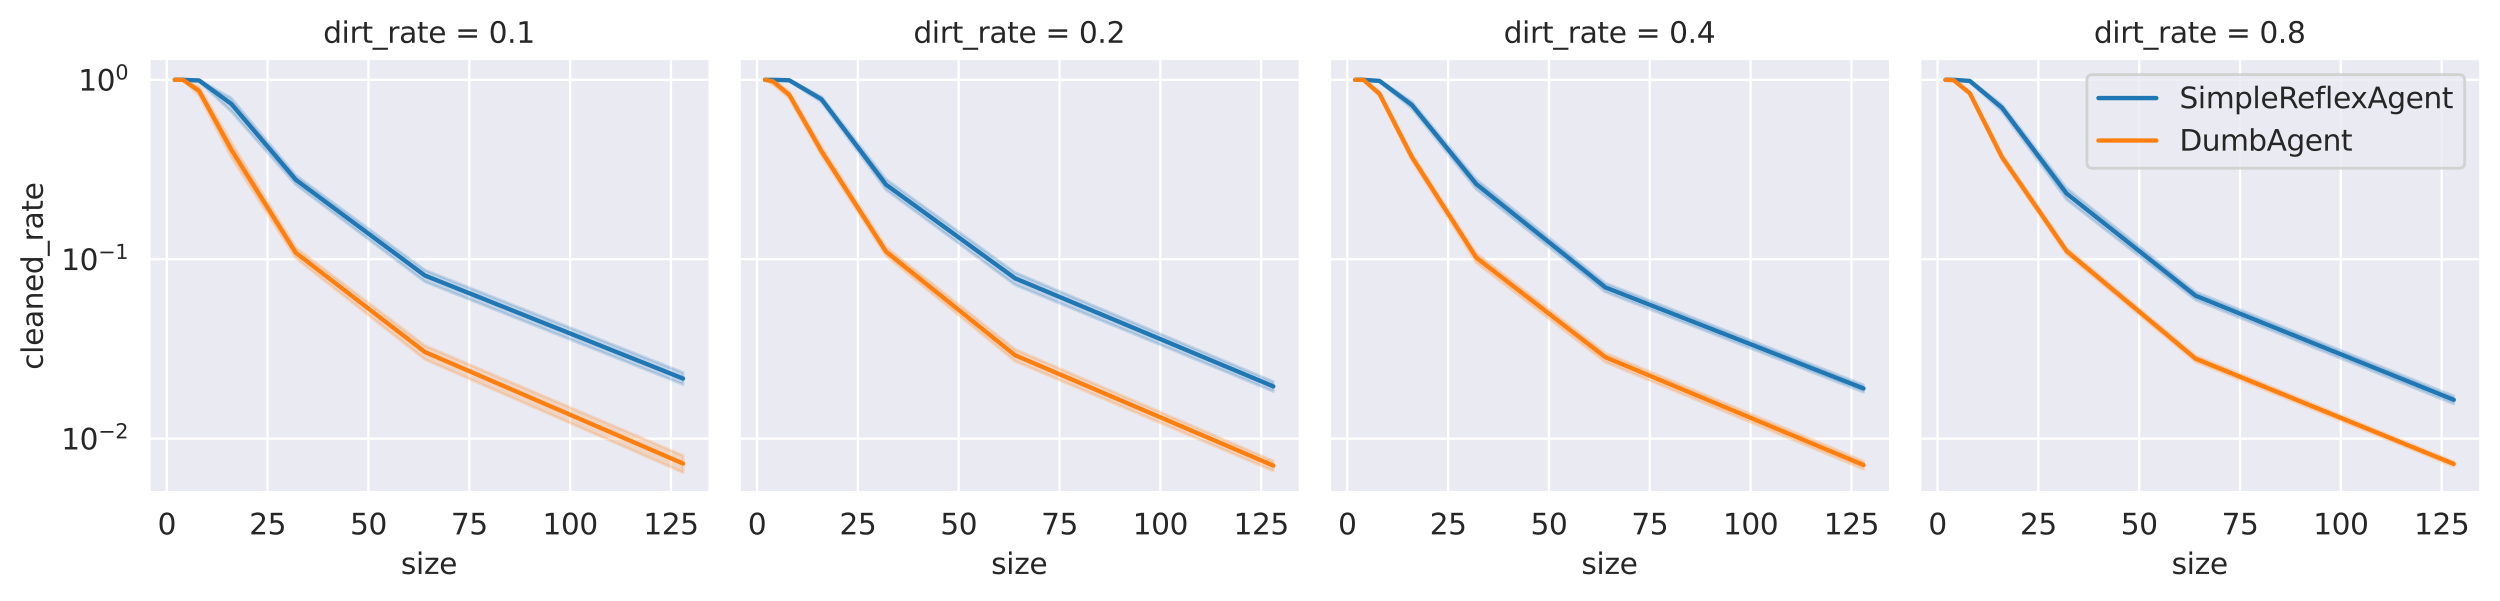 <?xml version="1.0" encoding="utf-8" standalone="no"?>
<!DOCTYPE svg PUBLIC "-//W3C//DTD SVG 1.1//EN"
  "http://www.w3.org/Graphics/SVG/1.1/DTD/svg11.dtd">
<svg xmlns:xlink="http://www.w3.org/1999/xlink" width="864.145pt" height="207.675pt" viewBox="0 0 864.145 207.675" xmlns="http://www.w3.org/2000/svg" version="1.1">
 <defs>
  <style type="text/css">*{stroke-linejoin: round; stroke-linecap: butt}</style>
 </defs>
 <g id="figure_1">
  <g id="patch_1">
   <path d="M 0 207.675 
L 864.145 207.675 
L 864.145 0 
L 0 0 
z
" style="fill: #ffffff"/>
  </g>
  <g id="axes_1">
   <g id="patch_2">
    <path d="M 51.656 170.118 
L 244.878 170.118 
L 244.878 20.798 
L 51.656 20.798 
z
" style="fill: #eaeaf2"/>
   </g>
   <g id="matplotlib.axis_1">
    <g id="xtick_1">
     <g id="line2d_1">
      <path d="M 57.651 170.118 
L 57.651 20.798 
" clip-path="url(#pa97e037a62)" style="fill: none; stroke: #ffffff; stroke-width: 0.8; stroke-linecap: round"/>
     </g>
     <g id="text_1">
      <!-- 0 -->
      <g style="fill: #262626" transform="translate(54.47 184.717)scale(0.1 -0.1)">
       <defs>
        <path id="DejaVuSans-30" d="M 2034 4250 
Q 1547 4250 1301 3770 
Q 1056 3291 1056 2328 
Q 1056 1369 1301 889 
Q 1547 409 2034 409 
Q 2525 409 2770 889 
Q 3016 1369 3016 2328 
Q 3016 3291 2770 3770 
Q 2525 4250 2034 4250 
z
M 2034 4750 
Q 2819 4750 3233 4129 
Q 3647 3509 3647 2328 
Q 3647 1150 3233 529 
Q 2819 -91 2034 -91 
Q 1250 -91 836 529 
Q 422 1150 422 2328 
Q 422 3509 836 4129 
Q 1250 4750 2034 4750 
z
" transform="scale(0.016)"/>
       </defs>
       <use xlink:href="#DejaVuSans-30"/>
      </g>
     </g>
    </g>
    <g id="xtick_2">
     <g id="line2d_2">
      <path d="M 92.503 170.118 
L 92.503 20.798 
" clip-path="url(#pa97e037a62)" style="fill: none; stroke: #ffffff; stroke-width: 0.8; stroke-linecap: round"/>
     </g>
     <g id="text_2">
      <!-- 25 -->
      <g style="fill: #262626" transform="translate(86.141 184.717)scale(0.1 -0.1)">
       <defs>
        <path id="DejaVuSans-32" d="M 1228 531 
L 3431 531 
L 3431 0 
L 469 0 
L 469 531 
Q 828 903 1448 1529 
Q 2069 2156 2228 2338 
Q 2531 2678 2651 2914 
Q 2772 3150 2772 3378 
Q 2772 3750 2511 3984 
Q 2250 4219 1831 4219 
Q 1534 4219 1204 4116 
Q 875 4013 500 3803 
L 500 4441 
Q 881 4594 1212 4672 
Q 1544 4750 1819 4750 
Q 2544 4750 2975 4387 
Q 3406 4025 3406 3419 
Q 3406 3131 3298 2873 
Q 3191 2616 2906 2266 
Q 2828 2175 2409 1742 
Q 1991 1309 1228 531 
z
" transform="scale(0.016)"/>
        <path id="DejaVuSans-35" d="M 691 4666 
L 3169 4666 
L 3169 4134 
L 1269 4134 
L 1269 2991 
Q 1406 3038 1543 3061 
Q 1681 3084 1819 3084 
Q 2600 3084 3056 2656 
Q 3513 2228 3513 1497 
Q 3513 744 3044 326 
Q 2575 -91 1722 -91 
Q 1428 -91 1123 -41 
Q 819 9 494 109 
L 494 744 
Q 775 591 1075 516 
Q 1375 441 1709 441 
Q 2250 441 2565 725 
Q 2881 1009 2881 1497 
Q 2881 1984 2565 2268 
Q 2250 2553 1709 2553 
Q 1456 2553 1204 2497 
Q 953 2441 691 2322 
L 691 4666 
z
" transform="scale(0.016)"/>
       </defs>
       <use xlink:href="#DejaVuSans-32"/>
       <use xlink:href="#DejaVuSans-35" x="63.623"/>
      </g>
     </g>
    </g>
    <g id="xtick_3">
     <g id="line2d_3">
      <path d="M 127.356 170.118 
L 127.356 20.798 
" clip-path="url(#pa97e037a62)" style="fill: none; stroke: #ffffff; stroke-width: 0.8; stroke-linecap: round"/>
     </g>
     <g id="text_3">
      <!-- 50 -->
      <g style="fill: #262626" transform="translate(120.993 184.717)scale(0.1 -0.1)">
       <use xlink:href="#DejaVuSans-35"/>
       <use xlink:href="#DejaVuSans-30" x="63.623"/>
      </g>
     </g>
    </g>
    <g id="xtick_4">
     <g id="line2d_4">
      <path d="M 162.208 170.118 
L 162.208 20.798 
" clip-path="url(#pa97e037a62)" style="fill: none; stroke: #ffffff; stroke-width: 0.8; stroke-linecap: round"/>
     </g>
     <g id="text_4">
      <!-- 75 -->
      <g style="fill: #262626" transform="translate(155.846 184.717)scale(0.1 -0.1)">
       <defs>
        <path id="DejaVuSans-37" d="M 525 4666 
L 3525 4666 
L 3525 4397 
L 1831 0 
L 1172 0 
L 2766 4134 
L 525 4134 
L 525 4666 
z
" transform="scale(0.016)"/>
       </defs>
       <use xlink:href="#DejaVuSans-37"/>
       <use xlink:href="#DejaVuSans-35" x="63.623"/>
      </g>
     </g>
    </g>
    <g id="xtick_5">
     <g id="line2d_5">
      <path d="M 197.061 170.118 
L 197.061 20.798 
" clip-path="url(#pa97e037a62)" style="fill: none; stroke: #ffffff; stroke-width: 0.8; stroke-linecap: round"/>
     </g>
     <g id="text_5">
      <!-- 100 -->
      <g style="fill: #262626" transform="translate(187.517 184.717)scale(0.1 -0.1)">
       <defs>
        <path id="DejaVuSans-31" d="M 794 531 
L 1825 531 
L 1825 4091 
L 703 3866 
L 703 4441 
L 1819 4666 
L 2450 4666 
L 2450 531 
L 3481 531 
L 3481 0 
L 794 0 
L 794 531 
z
" transform="scale(0.016)"/>
       </defs>
       <use xlink:href="#DejaVuSans-31"/>
       <use xlink:href="#DejaVuSans-30" x="63.623"/>
       <use xlink:href="#DejaVuSans-30" x="127.246"/>
      </g>
     </g>
    </g>
    <g id="xtick_6">
     <g id="line2d_6">
      <path d="M 231.913 170.118 
L 231.913 20.798 
" clip-path="url(#pa97e037a62)" style="fill: none; stroke: #ffffff; stroke-width: 0.8; stroke-linecap: round"/>
     </g>
     <g id="text_6">
      <!-- 125 -->
      <g style="fill: #262626" transform="translate(222.37 184.717)scale(0.1 -0.1)">
       <use xlink:href="#DejaVuSans-31"/>
       <use xlink:href="#DejaVuSans-32" x="63.623"/>
       <use xlink:href="#DejaVuSans-35" x="127.246"/>
      </g>
     </g>
    </g>
    <g id="text_7">
     <!-- size -->
     <g style="fill: #262626" transform="translate(138.573 198.395)scale(0.1 -0.1)">
      <defs>
       <path id="DejaVuSans-73" d="M 2834 3397 
L 2834 2853 
Q 2591 2978 2328 3040 
Q 2066 3103 1784 3103 
Q 1356 3103 1142 2972 
Q 928 2841 928 2578 
Q 928 2378 1081 2264 
Q 1234 2150 1697 2047 
L 1894 2003 
Q 2506 1872 2764 1633 
Q 3022 1394 3022 966 
Q 3022 478 2636 193 
Q 2250 -91 1575 -91 
Q 1294 -91 989 -36 
Q 684 19 347 128 
L 347 722 
Q 666 556 975 473 
Q 1284 391 1588 391 
Q 1994 391 2212 530 
Q 2431 669 2431 922 
Q 2431 1156 2273 1281 
Q 2116 1406 1581 1522 
L 1381 1569 
Q 847 1681 609 1914 
Q 372 2147 372 2553 
Q 372 3047 722 3315 
Q 1072 3584 1716 3584 
Q 2034 3584 2315 3537 
Q 2597 3491 2834 3397 
z
" transform="scale(0.016)"/>
       <path id="DejaVuSans-69" d="M 603 3500 
L 1178 3500 
L 1178 0 
L 603 0 
L 603 3500 
z
M 603 4863 
L 1178 4863 
L 1178 4134 
L 603 4134 
L 603 4863 
z
" transform="scale(0.016)"/>
       <path id="DejaVuSans-7a" d="M 353 3500 
L 3084 3500 
L 3084 2975 
L 922 459 
L 3084 459 
L 3084 0 
L 275 0 
L 275 525 
L 2438 3041 
L 353 3041 
L 353 3500 
z
" transform="scale(0.016)"/>
       <path id="DejaVuSans-65" d="M 3597 1894 
L 3597 1613 
L 953 1613 
Q 991 1019 1311 708 
Q 1631 397 2203 397 
Q 2534 397 2845 478 
Q 3156 559 3463 722 
L 3463 178 
Q 3153 47 2828 -22 
Q 2503 -91 2169 -91 
Q 1331 -91 842 396 
Q 353 884 353 1716 
Q 353 2575 817 3079 
Q 1281 3584 2069 3584 
Q 2775 3584 3186 3129 
Q 3597 2675 3597 1894 
z
M 3022 2063 
Q 3016 2534 2758 2815 
Q 2500 3097 2075 3097 
Q 1594 3097 1305 2825 
Q 1016 2553 972 2059 
L 3022 2063 
z
" transform="scale(0.016)"/>
      </defs>
      <use xlink:href="#DejaVuSans-73"/>
      <use xlink:href="#DejaVuSans-69" x="52.1"/>
      <use xlink:href="#DejaVuSans-7a" x="79.883"/>
      <use xlink:href="#DejaVuSans-65" x="132.373"/>
     </g>
    </g>
   </g>
   <g id="matplotlib.axis_2">
    <g id="ytick_1">
     <g id="line2d_7">
      <path d="M 51.656 151.632 
L 244.878 151.632 
" clip-path="url(#pa97e037a62)" style="fill: none; stroke: #ffffff; stroke-width: 0.8; stroke-linecap: round"/>
     </g>
     <g id="text_8">
      <!-- $\mathdefault{10^{-2}}$ -->
      <g style="fill: #262626" transform="translate(21.156 155.431)scale(0.1 -0.1)">
       <defs>
        <path id="DejaVuSans-2212" d="M 678 2272 
L 4684 2272 
L 4684 1741 
L 678 1741 
L 678 2272 
z
" transform="scale(0.016)"/>
       </defs>
       <use xlink:href="#DejaVuSans-31" transform="translate(0 0.766)"/>
       <use xlink:href="#DejaVuSans-30" transform="translate(63.623 0.766)"/>
       <use xlink:href="#DejaVuSans-2212" transform="translate(128.203 39.047)scale(0.7)"/>
       <use xlink:href="#DejaVuSans-32" transform="translate(186.855 39.047)scale(0.7)"/>
      </g>
     </g>
    </g>
    <g id="ytick_2">
     <g id="line2d_8">
      <path d="M 51.656 89.609 
L 244.878 89.609 
" clip-path="url(#pa97e037a62)" style="fill: none; stroke: #ffffff; stroke-width: 0.8; stroke-linecap: round"/>
     </g>
     <g id="text_9">
      <!-- $\mathdefault{10^{-1}}$ -->
      <g style="fill: #262626" transform="translate(21.156 93.408)scale(0.1 -0.1)">
       <use xlink:href="#DejaVuSans-31" transform="translate(0 0.684)"/>
       <use xlink:href="#DejaVuSans-30" transform="translate(63.623 0.684)"/>
       <use xlink:href="#DejaVuSans-2212" transform="translate(128.203 38.966)scale(0.7)"/>
       <use xlink:href="#DejaVuSans-31" transform="translate(186.855 38.966)scale(0.7)"/>
      </g>
     </g>
    </g>
    <g id="ytick_3">
     <g id="line2d_9">
      <path d="M 51.656 27.586 
L 244.878 27.586 
" clip-path="url(#pa97e037a62)" style="fill: none; stroke: #ffffff; stroke-width: 0.8; stroke-linecap: round"/>
     </g>
     <g id="text_10">
      <!-- $\mathdefault{10^{0}}$ -->
      <g style="fill: #262626" transform="translate(27.056 31.385)scale(0.1 -0.1)">
       <use xlink:href="#DejaVuSans-31" transform="translate(0 0.766)"/>
       <use xlink:href="#DejaVuSans-30" transform="translate(63.623 0.766)"/>
       <use xlink:href="#DejaVuSans-30" transform="translate(128.203 39.047)scale(0.7)"/>
      </g>
     </g>
    </g>
    <g id="ytick_4"/>
    <g id="ytick_5"/>
    <g id="ytick_6"/>
    <g id="ytick_7"/>
    <g id="ytick_8"/>
    <g id="ytick_9"/>
    <g id="ytick_10"/>
    <g id="ytick_11"/>
    <g id="ytick_12"/>
    <g id="ytick_13"/>
    <g id="ytick_14"/>
    <g id="ytick_15"/>
    <g id="ytick_16"/>
    <g id="ytick_17"/>
    <g id="ytick_18"/>
    <g id="ytick_19"/>
    <g id="ytick_20"/>
    <g id="ytick_21"/>
    <g id="ytick_22"/>
    <g id="ytick_23"/>
    <g id="text_11">
     <!-- cleaned_rate -->
     <g style="fill: #262626" transform="translate(14.798 127.813)rotate(-90)scale(0.1 -0.1)">
      <defs>
       <path id="DejaVuSans-63" d="M 3122 3366 
L 3122 2828 
Q 2878 2963 2633 3030 
Q 2388 3097 2138 3097 
Q 1578 3097 1268 2742 
Q 959 2388 959 1747 
Q 959 1106 1268 751 
Q 1578 397 2138 397 
Q 2388 397 2633 464 
Q 2878 531 3122 666 
L 3122 134 
Q 2881 22 2623 -34 
Q 2366 -91 2075 -91 
Q 1284 -91 818 406 
Q 353 903 353 1747 
Q 353 2603 823 3093 
Q 1294 3584 2113 3584 
Q 2378 3584 2631 3529 
Q 2884 3475 3122 3366 
z
" transform="scale(0.016)"/>
       <path id="DejaVuSans-6c" d="M 603 4863 
L 1178 4863 
L 1178 0 
L 603 0 
L 603 4863 
z
" transform="scale(0.016)"/>
       <path id="DejaVuSans-61" d="M 2194 1759 
Q 1497 1759 1228 1600 
Q 959 1441 959 1056 
Q 959 750 1161 570 
Q 1363 391 1709 391 
Q 2188 391 2477 730 
Q 2766 1069 2766 1631 
L 2766 1759 
L 2194 1759 
z
M 3341 1997 
L 3341 0 
L 2766 0 
L 2766 531 
Q 2569 213 2275 61 
Q 1981 -91 1556 -91 
Q 1019 -91 701 211 
Q 384 513 384 1019 
Q 384 1609 779 1909 
Q 1175 2209 1959 2209 
L 2766 2209 
L 2766 2266 
Q 2766 2663 2505 2880 
Q 2244 3097 1772 3097 
Q 1472 3097 1187 3025 
Q 903 2953 641 2809 
L 641 3341 
Q 956 3463 1253 3523 
Q 1550 3584 1831 3584 
Q 2591 3584 2966 3190 
Q 3341 2797 3341 1997 
z
" transform="scale(0.016)"/>
       <path id="DejaVuSans-6e" d="M 3513 2113 
L 3513 0 
L 2938 0 
L 2938 2094 
Q 2938 2591 2744 2837 
Q 2550 3084 2163 3084 
Q 1697 3084 1428 2787 
Q 1159 2491 1159 1978 
L 1159 0 
L 581 0 
L 581 3500 
L 1159 3500 
L 1159 2956 
Q 1366 3272 1645 3428 
Q 1925 3584 2291 3584 
Q 2894 3584 3203 3211 
Q 3513 2838 3513 2113 
z
" transform="scale(0.016)"/>
       <path id="DejaVuSans-64" d="M 2906 2969 
L 2906 4863 
L 3481 4863 
L 3481 0 
L 2906 0 
L 2906 525 
Q 2725 213 2448 61 
Q 2172 -91 1784 -91 
Q 1150 -91 751 415 
Q 353 922 353 1747 
Q 353 2572 751 3078 
Q 1150 3584 1784 3584 
Q 2172 3584 2448 3432 
Q 2725 3281 2906 2969 
z
M 947 1747 
Q 947 1113 1208 752 
Q 1469 391 1925 391 
Q 2381 391 2643 752 
Q 2906 1113 2906 1747 
Q 2906 2381 2643 2742 
Q 2381 3103 1925 3103 
Q 1469 3103 1208 2742 
Q 947 2381 947 1747 
z
" transform="scale(0.016)"/>
       <path id="DejaVuSans-5f" d="M 3263 -1063 
L 3263 -1509 
L -63 -1509 
L -63 -1063 
L 3263 -1063 
z
" transform="scale(0.016)"/>
       <path id="DejaVuSans-72" d="M 2631 2963 
Q 2534 3019 2420 3045 
Q 2306 3072 2169 3072 
Q 1681 3072 1420 2755 
Q 1159 2438 1159 1844 
L 1159 0 
L 581 0 
L 581 3500 
L 1159 3500 
L 1159 2956 
Q 1341 3275 1631 3429 
Q 1922 3584 2338 3584 
Q 2397 3584 2469 3576 
Q 2541 3569 2628 3553 
L 2631 2963 
z
" transform="scale(0.016)"/>
       <path id="DejaVuSans-74" d="M 1172 4494 
L 1172 3500 
L 2356 3500 
L 2356 3053 
L 1172 3053 
L 1172 1153 
Q 1172 725 1289 603 
Q 1406 481 1766 481 
L 2356 481 
L 2356 0 
L 1766 0 
Q 1100 0 847 248 
Q 594 497 594 1153 
L 594 3053 
L 172 3053 
L 172 3500 
L 594 3500 
L 594 4494 
L 1172 4494 
z
" transform="scale(0.016)"/>
      </defs>
      <use xlink:href="#DejaVuSans-63"/>
      <use xlink:href="#DejaVuSans-6c" x="54.98"/>
      <use xlink:href="#DejaVuSans-65" x="82.764"/>
      <use xlink:href="#DejaVuSans-61" x="144.287"/>
      <use xlink:href="#DejaVuSans-6e" x="205.566"/>
      <use xlink:href="#DejaVuSans-65" x="268.945"/>
      <use xlink:href="#DejaVuSans-64" x="330.469"/>
      <use xlink:href="#DejaVuSans-5f" x="393.945"/>
      <use xlink:href="#DejaVuSans-72" x="443.945"/>
      <use xlink:href="#DejaVuSans-61" x="485.059"/>
      <use xlink:href="#DejaVuSans-74" x="546.338"/>
      <use xlink:href="#DejaVuSans-65" x="585.547"/>
     </g>
    </g>
   </g>
   <g id="PolyCollection_1">
    <defs>
     <path id="m556f34c167" d="M 60.439 -180.089 
L 60.439 -180.089 
L 63.227 -180.089 
L 68.804 -179.407 
L 79.956 -169.117 
L 102.262 -143.795 
L 146.873 -110.271 
L 236.096 -74.79 
L 236.096 -78.905 
L 236.096 -78.905 
L 146.873 -114.325 
L 102.262 -147.085 
L 79.956 -173.776 
L 68.804 -180.089 
L 63.227 -180.089 
L 60.439 -180.089 
z
" style="stroke: #1f77b4; stroke-opacity: 0.2"/>
    </defs>
    <g clip-path="url(#pa97e037a62)">
     <use xlink:href="#m556f34c167" x="0" y="207.675" style="fill: #1f77b4; fill-opacity: 0.2; stroke: #1f77b4; stroke-opacity: 0.2"/>
    </g>
   </g>
   <g id="PolyCollection_2">
    <defs>
     <path id="m32758d4b6f" d="M 60.439 -180.089 
L 60.439 -180.089 
L 63.227 -180.089 
L 68.804 -174.626 
L 79.956 -153.309 
L 102.262 -118.409 
L 146.873 -83.432 
L 236.096 -44.344 
L 236.096 -50.221 
L 236.096 -50.221 
L 146.873 -88.212 
L 102.262 -122.054 
L 79.956 -158.428 
L 68.804 -177.71 
L 63.227 -180.089 
L 60.439 -180.089 
z
" style="stroke: #ff7f0e; stroke-opacity: 0.2"/>
    </defs>
    <g clip-path="url(#pa97e037a62)">
     <use xlink:href="#m32758d4b6f" x="0" y="207.675" style="fill: #ff7f0e; fill-opacity: 0.2; stroke: #ff7f0e; stroke-opacity: 0.2"/>
    </g>
   </g>
   <g id="line2d_10">
    <path d="M 60.439 27.586 
L 63.227 27.586 
L 68.804 27.811 
L 79.956 35.907 
L 102.262 62.15 
L 146.873 95.242 
L 236.096 130.857 
" clip-path="url(#pa97e037a62)" style="fill: none; stroke: #1f77b4; stroke-width: 1.5; stroke-linecap: round"/>
   </g>
   <g id="line2d_11">
    <path d="M 60.439 27.586 
L 63.227 27.586 
L 68.804 31.389 
L 79.956 51.752 
L 102.262 87.382 
L 146.873 121.68 
L 236.096 160.228 
" clip-path="url(#pa97e037a62)" style="fill: none; stroke: #ff7f0e; stroke-width: 1.5; stroke-linecap: round"/>
   </g>
   <g id="line2d_12"/>
   <g id="line2d_13"/>
   <g id="patch_3">
    <path d="M 51.656 170.118 
L 51.656 20.798 
" style="fill: none; stroke: #ffffff; stroke-width: 0.8; stroke-linejoin: miter; stroke-linecap: square"/>
   </g>
   <g id="patch_4">
    <path d="M 51.656 170.118 
L 244.878 170.118 
" style="fill: none; stroke: #ffffff; stroke-width: 0.8; stroke-linejoin: miter; stroke-linecap: square"/>
   </g>
   <g id="text_12">
    <!-- dirt_rate = 0.1 -->
    <g style="fill: #262626" transform="translate(111.713 14.798)scale(0.1 -0.1)">
     <defs>
      <path id="DejaVuSans-20" transform="scale(0.016)"/>
      <path id="DejaVuSans-3d" d="M 678 2906 
L 4684 2906 
L 4684 2381 
L 678 2381 
L 678 2906 
z
M 678 1631 
L 4684 1631 
L 4684 1100 
L 678 1100 
L 678 1631 
z
" transform="scale(0.016)"/>
      <path id="DejaVuSans-2e" d="M 684 794 
L 1344 794 
L 1344 0 
L 684 0 
L 684 794 
z
" transform="scale(0.016)"/>
     </defs>
     <use xlink:href="#DejaVuSans-64"/>
     <use xlink:href="#DejaVuSans-69" x="63.477"/>
     <use xlink:href="#DejaVuSans-72" x="91.26"/>
     <use xlink:href="#DejaVuSans-74" x="132.373"/>
     <use xlink:href="#DejaVuSans-5f" x="171.582"/>
     <use xlink:href="#DejaVuSans-72" x="221.582"/>
     <use xlink:href="#DejaVuSans-61" x="262.695"/>
     <use xlink:href="#DejaVuSans-74" x="323.975"/>
     <use xlink:href="#DejaVuSans-65" x="363.184"/>
     <use xlink:href="#DejaVuSans-20" x="424.707"/>
     <use xlink:href="#DejaVuSans-3d" x="456.494"/>
     <use xlink:href="#DejaVuSans-20" x="540.283"/>
     <use xlink:href="#DejaVuSans-30" x="572.07"/>
     <use xlink:href="#DejaVuSans-2e" x="635.693"/>
     <use xlink:href="#DejaVuSans-31" x="667.48"/>
    </g>
   </g>
  </g>
  <g id="axes_2">
   <g id="patch_5">
    <path d="M 255.678 170.118 
L 448.901 170.118 
L 448.901 20.798 
L 255.678 20.798 
z
" style="fill: #eaeaf2"/>
   </g>
   <g id="matplotlib.axis_3">
    <g id="xtick_7">
     <g id="line2d_14">
      <path d="M 261.673 170.118 
L 261.673 20.798 
" clip-path="url(#pe4a81e5153)" style="fill: none; stroke: #ffffff; stroke-width: 0.8; stroke-linecap: round"/>
     </g>
     <g id="text_13">
      <!-- 0 -->
      <g style="fill: #262626" transform="translate(258.492 184.717)scale(0.1 -0.1)">
       <use xlink:href="#DejaVuSans-30"/>
      </g>
     </g>
    </g>
    <g id="xtick_8">
     <g id="line2d_15">
      <path d="M 296.526 170.118 
L 296.526 20.798 
" clip-path="url(#pe4a81e5153)" style="fill: none; stroke: #ffffff; stroke-width: 0.8; stroke-linecap: round"/>
     </g>
     <g id="text_14">
      <!-- 25 -->
      <g style="fill: #262626" transform="translate(290.163 184.717)scale(0.1 -0.1)">
       <use xlink:href="#DejaVuSans-32"/>
       <use xlink:href="#DejaVuSans-35" x="63.623"/>
      </g>
     </g>
    </g>
    <g id="xtick_9">
     <g id="line2d_16">
      <path d="M 331.378 170.118 
L 331.378 20.798 
" clip-path="url(#pe4a81e5153)" style="fill: none; stroke: #ffffff; stroke-width: 0.8; stroke-linecap: round"/>
     </g>
     <g id="text_15">
      <!-- 50 -->
      <g style="fill: #262626" transform="translate(325.016 184.717)scale(0.1 -0.1)">
       <use xlink:href="#DejaVuSans-35"/>
       <use xlink:href="#DejaVuSans-30" x="63.623"/>
      </g>
     </g>
    </g>
    <g id="xtick_10">
     <g id="line2d_17">
      <path d="M 366.231 170.118 
L 366.231 20.798 
" clip-path="url(#pe4a81e5153)" style="fill: none; stroke: #ffffff; stroke-width: 0.8; stroke-linecap: round"/>
     </g>
     <g id="text_16">
      <!-- 75 -->
      <g style="fill: #262626" transform="translate(359.868 184.717)scale(0.1 -0.1)">
       <use xlink:href="#DejaVuSans-37"/>
       <use xlink:href="#DejaVuSans-35" x="63.623"/>
      </g>
     </g>
    </g>
    <g id="xtick_11">
     <g id="line2d_18">
      <path d="M 401.083 170.118 
L 401.083 20.798 
" clip-path="url(#pe4a81e5153)" style="fill: none; stroke: #ffffff; stroke-width: 0.8; stroke-linecap: round"/>
     </g>
     <g id="text_17">
      <!-- 100 -->
      <g style="fill: #262626" transform="translate(391.539 184.717)scale(0.1 -0.1)">
       <use xlink:href="#DejaVuSans-31"/>
       <use xlink:href="#DejaVuSans-30" x="63.623"/>
       <use xlink:href="#DejaVuSans-30" x="127.246"/>
      </g>
     </g>
    </g>
    <g id="xtick_12">
     <g id="line2d_19">
      <path d="M 435.935 170.118 
L 435.935 20.798 
" clip-path="url(#pe4a81e5153)" style="fill: none; stroke: #ffffff; stroke-width: 0.8; stroke-linecap: round"/>
     </g>
     <g id="text_18">
      <!-- 125 -->
      <g style="fill: #262626" transform="translate(426.392 184.717)scale(0.1 -0.1)">
       <use xlink:href="#DejaVuSans-31"/>
       <use xlink:href="#DejaVuSans-32" x="63.623"/>
       <use xlink:href="#DejaVuSans-35" x="127.246"/>
      </g>
     </g>
    </g>
    <g id="text_19">
     <!-- size -->
     <g style="fill: #262626" transform="translate(342.595 198.395)scale(0.1 -0.1)">
      <use xlink:href="#DejaVuSans-73"/>
      <use xlink:href="#DejaVuSans-69" x="52.1"/>
      <use xlink:href="#DejaVuSans-7a" x="79.883"/>
      <use xlink:href="#DejaVuSans-65" x="132.373"/>
     </g>
    </g>
   </g>
   <g id="matplotlib.axis_4">
    <g id="ytick_24">
     <g id="line2d_20">
      <path d="M 255.678 151.632 
L 448.901 151.632 
" clip-path="url(#pe4a81e5153)" style="fill: none; stroke: #ffffff; stroke-width: 0.8; stroke-linecap: round"/>
     </g>
    </g>
    <g id="ytick_25">
     <g id="line2d_21">
      <path d="M 255.678 89.609 
L 448.901 89.609 
" clip-path="url(#pe4a81e5153)" style="fill: none; stroke: #ffffff; stroke-width: 0.8; stroke-linecap: round"/>
     </g>
    </g>
    <g id="ytick_26">
     <g id="line2d_22">
      <path d="M 255.678 27.586 
L 448.901 27.586 
" clip-path="url(#pe4a81e5153)" style="fill: none; stroke: #ffffff; stroke-width: 0.8; stroke-linecap: round"/>
     </g>
    </g>
    <g id="ytick_27"/>
    <g id="ytick_28"/>
    <g id="ytick_29"/>
    <g id="ytick_30"/>
    <g id="ytick_31"/>
    <g id="ytick_32"/>
    <g id="ytick_33"/>
    <g id="ytick_34"/>
    <g id="ytick_35"/>
    <g id="ytick_36"/>
    <g id="ytick_37"/>
    <g id="ytick_38"/>
    <g id="ytick_39"/>
    <g id="ytick_40"/>
    <g id="ytick_41"/>
    <g id="ytick_42"/>
    <g id="ytick_43"/>
    <g id="ytick_44"/>
    <g id="ytick_45"/>
    <g id="ytick_46"/>
   </g>
   <g id="PolyCollection_3">
    <defs>
     <path id="m991c6efeac" d="M 264.461 -180.089 
L 264.461 -180.089 
L 267.249 -180.089 
L 272.826 -179.657 
L 283.979 -172.324 
L 306.284 -141.987 
L 350.895 -109.169 
L 440.118 -72.376 
L 440.118 -75.778 
L 440.118 -75.778 
L 350.895 -113.456 
L 306.284 -145.728 
L 283.979 -174.261 
L 272.826 -180.089 
L 267.249 -180.089 
L 264.461 -180.089 
z
" style="stroke: #1f77b4; stroke-opacity: 0.2"/>
    </defs>
    <g clip-path="url(#pe4a81e5153)">
     <use xlink:href="#m991c6efeac" x="0" y="207.675" style="fill: #1f77b4; fill-opacity: 0.2; stroke: #1f77b4; stroke-opacity: 0.2"/>
    </g>
   </g>
   <g id="PolyCollection_4">
    <defs>
     <path id="m13338a15dd" d="M 264.461 -180.089 
L 264.461 -180.089 
L 267.249 -178.467 
L 272.826 -173.645 
L 283.979 -153.865 
L 306.284 -119.191 
L 350.895 -82.78 
L 440.118 -44.906 
L 440.118 -48.372 
L 440.118 -48.372 
L 350.895 -86.924 
L 306.284 -122.276 
L 283.979 -156.947 
L 272.826 -175.95 
L 267.249 -180.089 
L 264.461 -180.089 
z
" style="stroke: #ff7f0e; stroke-opacity: 0.2"/>
    </defs>
    <g clip-path="url(#pe4a81e5153)">
     <use xlink:href="#m13338a15dd" x="0" y="207.675" style="fill: #ff7f0e; fill-opacity: 0.2; stroke: #ff7f0e; stroke-opacity: 0.2"/>
    </g>
   </g>
   <g id="line2d_23">
    <path d="M 264.461 27.586 
L 267.249 27.586 
L 272.826 27.75 
L 283.979 34.329 
L 306.284 63.847 
L 350.895 96.219 
L 440.118 133.55 
" clip-path="url(#pe4a81e5153)" style="fill: none; stroke: #1f77b4; stroke-width: 1.5; stroke-linecap: round"/>
   </g>
   <g id="line2d_24">
    <path d="M 264.461 27.586 
L 267.249 28.153 
L 272.826 32.811 
L 283.979 52.314 
L 306.284 86.99 
L 350.895 122.806 
L 440.118 160.929 
" clip-path="url(#pe4a81e5153)" style="fill: none; stroke: #ff7f0e; stroke-width: 1.5; stroke-linecap: round"/>
   </g>
   <g id="line2d_25"/>
   <g id="line2d_26"/>
   <g id="patch_6">
    <path d="M 255.678 170.118 
L 255.678 20.798 
" style="fill: none; stroke: #ffffff; stroke-width: 0.8; stroke-linejoin: miter; stroke-linecap: square"/>
   </g>
   <g id="patch_7">
    <path d="M 255.678 170.118 
L 448.901 170.118 
" style="fill: none; stroke: #ffffff; stroke-width: 0.8; stroke-linejoin: miter; stroke-linecap: square"/>
   </g>
   <g id="text_20">
    <!-- dirt_rate = 0.2 -->
    <g style="fill: #262626" transform="translate(315.735 14.798)scale(0.1 -0.1)">
     <use xlink:href="#DejaVuSans-64"/>
     <use xlink:href="#DejaVuSans-69" x="63.477"/>
     <use xlink:href="#DejaVuSans-72" x="91.26"/>
     <use xlink:href="#DejaVuSans-74" x="132.373"/>
     <use xlink:href="#DejaVuSans-5f" x="171.582"/>
     <use xlink:href="#DejaVuSans-72" x="221.582"/>
     <use xlink:href="#DejaVuSans-61" x="262.695"/>
     <use xlink:href="#DejaVuSans-74" x="323.975"/>
     <use xlink:href="#DejaVuSans-65" x="363.184"/>
     <use xlink:href="#DejaVuSans-20" x="424.707"/>
     <use xlink:href="#DejaVuSans-3d" x="456.494"/>
     <use xlink:href="#DejaVuSans-20" x="540.283"/>
     <use xlink:href="#DejaVuSans-30" x="572.07"/>
     <use xlink:href="#DejaVuSans-2e" x="635.693"/>
     <use xlink:href="#DejaVuSans-32" x="667.48"/>
    </g>
   </g>
  </g>
  <g id="axes_3">
   <g id="patch_8">
    <path d="M 459.701 170.118 
L 652.923 170.118 
L 652.923 20.798 
L 459.701 20.798 
z
" style="fill: #eaeaf2"/>
   </g>
   <g id="matplotlib.axis_5">
    <g id="xtick_13">
     <g id="line2d_27">
      <path d="M 465.695 170.118 
L 465.695 20.798 
" clip-path="url(#pf03ca4e852)" style="fill: none; stroke: #ffffff; stroke-width: 0.8; stroke-linecap: round"/>
     </g>
     <g id="text_21">
      <!-- 0 -->
      <g style="fill: #262626" transform="translate(462.514 184.717)scale(0.1 -0.1)">
       <use xlink:href="#DejaVuSans-30"/>
      </g>
     </g>
    </g>
    <g id="xtick_14">
     <g id="line2d_28">
      <path d="M 500.548 170.118 
L 500.548 20.798 
" clip-path="url(#pf03ca4e852)" style="fill: none; stroke: #ffffff; stroke-width: 0.8; stroke-linecap: round"/>
     </g>
     <g id="text_22">
      <!-- 25 -->
      <g style="fill: #262626" transform="translate(494.185 184.717)scale(0.1 -0.1)">
       <use xlink:href="#DejaVuSans-32"/>
       <use xlink:href="#DejaVuSans-35" x="63.623"/>
      </g>
     </g>
    </g>
    <g id="xtick_15">
     <g id="line2d_29">
      <path d="M 535.4 170.118 
L 535.4 20.798 
" clip-path="url(#pf03ca4e852)" style="fill: none; stroke: #ffffff; stroke-width: 0.8; stroke-linecap: round"/>
     </g>
     <g id="text_23">
      <!-- 50 -->
      <g style="fill: #262626" transform="translate(529.038 184.717)scale(0.1 -0.1)">
       <use xlink:href="#DejaVuSans-35"/>
       <use xlink:href="#DejaVuSans-30" x="63.623"/>
      </g>
     </g>
    </g>
    <g id="xtick_16">
     <g id="line2d_30">
      <path d="M 570.253 170.118 
L 570.253 20.798 
" clip-path="url(#pf03ca4e852)" style="fill: none; stroke: #ffffff; stroke-width: 0.8; stroke-linecap: round"/>
     </g>
     <g id="text_24">
      <!-- 75 -->
      <g style="fill: #262626" transform="translate(563.89 184.717)scale(0.1 -0.1)">
       <use xlink:href="#DejaVuSans-37"/>
       <use xlink:href="#DejaVuSans-35" x="63.623"/>
      </g>
     </g>
    </g>
    <g id="xtick_17">
     <g id="line2d_31">
      <path d="M 605.105 170.118 
L 605.105 20.798 
" clip-path="url(#pf03ca4e852)" style="fill: none; stroke: #ffffff; stroke-width: 0.8; stroke-linecap: round"/>
     </g>
     <g id="text_25">
      <!-- 100 -->
      <g style="fill: #262626" transform="translate(595.561 184.717)scale(0.1 -0.1)">
       <use xlink:href="#DejaVuSans-31"/>
       <use xlink:href="#DejaVuSans-30" x="63.623"/>
       <use xlink:href="#DejaVuSans-30" x="127.246"/>
      </g>
     </g>
    </g>
    <g id="xtick_18">
     <g id="line2d_32">
      <path d="M 639.958 170.118 
L 639.958 20.798 
" clip-path="url(#pf03ca4e852)" style="fill: none; stroke: #ffffff; stroke-width: 0.8; stroke-linecap: round"/>
     </g>
     <g id="text_26">
      <!-- 125 -->
      <g style="fill: #262626" transform="translate(630.414 184.717)scale(0.1 -0.1)">
       <use xlink:href="#DejaVuSans-31"/>
       <use xlink:href="#DejaVuSans-32" x="63.623"/>
       <use xlink:href="#DejaVuSans-35" x="127.246"/>
      </g>
     </g>
    </g>
    <g id="text_27">
     <!-- size -->
     <g style="fill: #262626" transform="translate(546.617 198.395)scale(0.1 -0.1)">
      <use xlink:href="#DejaVuSans-73"/>
      <use xlink:href="#DejaVuSans-69" x="52.1"/>
      <use xlink:href="#DejaVuSans-7a" x="79.883"/>
      <use xlink:href="#DejaVuSans-65" x="132.373"/>
     </g>
    </g>
   </g>
   <g id="matplotlib.axis_6">
    <g id="ytick_47">
     <g id="line2d_33">
      <path d="M 459.701 151.632 
L 652.923 151.632 
" clip-path="url(#pf03ca4e852)" style="fill: none; stroke: #ffffff; stroke-width: 0.8; stroke-linecap: round"/>
     </g>
    </g>
    <g id="ytick_48">
     <g id="line2d_34">
      <path d="M 459.701 89.609 
L 652.923 89.609 
" clip-path="url(#pf03ca4e852)" style="fill: none; stroke: #ffffff; stroke-width: 0.8; stroke-linecap: round"/>
     </g>
    </g>
    <g id="ytick_49">
     <g id="line2d_35">
      <path d="M 459.701 27.586 
L 652.923 27.586 
" clip-path="url(#pf03ca4e852)" style="fill: none; stroke: #ffffff; stroke-width: 0.8; stroke-linecap: round"/>
     </g>
    </g>
    <g id="ytick_50"/>
    <g id="ytick_51"/>
    <g id="ytick_52"/>
    <g id="ytick_53"/>
    <g id="ytick_54"/>
    <g id="ytick_55"/>
    <g id="ytick_56"/>
    <g id="ytick_57"/>
    <g id="ytick_58"/>
    <g id="ytick_59"/>
    <g id="ytick_60"/>
    <g id="ytick_61"/>
    <g id="ytick_62"/>
    <g id="ytick_63"/>
    <g id="ytick_64"/>
    <g id="ytick_65"/>
    <g id="ytick_66"/>
    <g id="ytick_67"/>
    <g id="ytick_68"/>
    <g id="ytick_69"/>
   </g>
   <g id="PolyCollection_5">
    <defs>
     <path id="m291b769506" d="M 468.483 -180.089 
L 468.483 -180.089 
L 471.272 -180.089 
L 476.848 -179.442 
L 488.001 -170.119 
L 510.306 -142.215 
L 554.918 -106.712 
L 644.14 -72.089 
L 644.14 -74.66 
L 644.14 -74.66 
L 554.918 -109.815 
L 510.306 -145.68 
L 488.001 -172.592 
L 476.848 -179.925 
L 471.272 -180.089 
L 468.483 -180.089 
z
" style="stroke: #1f77b4; stroke-opacity: 0.2"/>
    </defs>
    <g clip-path="url(#pf03ca4e852)">
     <use xlink:href="#m291b769506" x="0" y="207.675" style="fill: #1f77b4; fill-opacity: 0.2; stroke: #1f77b4; stroke-opacity: 0.2"/>
    </g>
   </g>
   <g id="PolyCollection_6">
    <defs>
     <path id="mdbe800e6a2" d="M 468.483 -180.089 
L 468.483 -180.089 
L 471.272 -180.089 
L 476.848 -174.354 
L 488.001 -152.242 
L 510.306 -116.83 
L 554.918 -82.463 
L 644.14 -45.493 
L 644.14 -48.294 
L 644.14 -48.294 
L 554.918 -85.646 
L 510.306 -120.126 
L 488.001 -154.554 
L 476.848 -175.97 
L 471.272 -180.089 
L 468.483 -180.089 
z
" style="stroke: #ff7f0e; stroke-opacity: 0.2"/>
    </defs>
    <g clip-path="url(#pf03ca4e852)">
     <use xlink:href="#mdbe800e6a2" x="0" y="207.675" style="fill: #ff7f0e; fill-opacity: 0.2; stroke: #ff7f0e; stroke-opacity: 0.2"/>
    </g>
   </g>
   <g id="line2d_36">
    <path d="M 468.483 27.586 
L 471.272 27.586 
L 476.848 27.974 
L 488.001 36.258 
L 510.306 63.652 
L 554.918 99.349 
L 644.14 134.276 
" clip-path="url(#pf03ca4e852)" style="fill: none; stroke: #1f77b4; stroke-width: 1.5; stroke-linecap: round"/>
   </g>
   <g id="line2d_37">
    <path d="M 468.483 27.586 
L 471.272 27.586 
L 476.848 32.43 
L 488.001 54.21 
L 510.306 89.077 
L 554.918 123.484 
L 644.14 160.733 
" clip-path="url(#pf03ca4e852)" style="fill: none; stroke: #ff7f0e; stroke-width: 1.5; stroke-linecap: round"/>
   </g>
   <g id="line2d_38"/>
   <g id="line2d_39"/>
   <g id="patch_9">
    <path d="M 459.701 170.118 
L 459.701 20.798 
" style="fill: none; stroke: #ffffff; stroke-width: 0.8; stroke-linejoin: miter; stroke-linecap: square"/>
   </g>
   <g id="patch_10">
    <path d="M 459.701 170.118 
L 652.923 170.118 
" style="fill: none; stroke: #ffffff; stroke-width: 0.8; stroke-linejoin: miter; stroke-linecap: square"/>
   </g>
   <g id="text_28">
    <!-- dirt_rate = 0.4 -->
    <g style="fill: #262626" transform="translate(519.757 14.798)scale(0.1 -0.1)">
     <defs>
      <path id="DejaVuSans-34" d="M 2419 4116 
L 825 1625 
L 2419 1625 
L 2419 4116 
z
M 2253 4666 
L 3047 4666 
L 3047 1625 
L 3713 1625 
L 3713 1100 
L 3047 1100 
L 3047 0 
L 2419 0 
L 2419 1100 
L 313 1100 
L 313 1709 
L 2253 4666 
z
" transform="scale(0.016)"/>
     </defs>
     <use xlink:href="#DejaVuSans-64"/>
     <use xlink:href="#DejaVuSans-69" x="63.477"/>
     <use xlink:href="#DejaVuSans-72" x="91.26"/>
     <use xlink:href="#DejaVuSans-74" x="132.373"/>
     <use xlink:href="#DejaVuSans-5f" x="171.582"/>
     <use xlink:href="#DejaVuSans-72" x="221.582"/>
     <use xlink:href="#DejaVuSans-61" x="262.695"/>
     <use xlink:href="#DejaVuSans-74" x="323.975"/>
     <use xlink:href="#DejaVuSans-65" x="363.184"/>
     <use xlink:href="#DejaVuSans-20" x="424.707"/>
     <use xlink:href="#DejaVuSans-3d" x="456.494"/>
     <use xlink:href="#DejaVuSans-20" x="540.283"/>
     <use xlink:href="#DejaVuSans-30" x="572.07"/>
     <use xlink:href="#DejaVuSans-2e" x="635.693"/>
     <use xlink:href="#DejaVuSans-34" x="667.48"/>
    </g>
   </g>
  </g>
  <g id="axes_4">
   <g id="patch_11">
    <path d="M 663.723 170.118 
L 856.945 170.118 
L 856.945 20.798 
L 663.723 20.798 
z
" style="fill: #eaeaf2"/>
   </g>
   <g id="matplotlib.axis_7">
    <g id="xtick_19">
     <g id="line2d_40">
      <path d="M 669.717 170.118 
L 669.717 20.798 
" clip-path="url(#p5aa8ae3e48)" style="fill: none; stroke: #ffffff; stroke-width: 0.8; stroke-linecap: round"/>
     </g>
     <g id="text_29">
      <!-- 0 -->
      <g style="fill: #262626" transform="translate(666.536 184.717)scale(0.1 -0.1)">
       <use xlink:href="#DejaVuSans-30"/>
      </g>
     </g>
    </g>
    <g id="xtick_20">
     <g id="line2d_41">
      <path d="M 704.57 170.118 
L 704.57 20.798 
" clip-path="url(#p5aa8ae3e48)" style="fill: none; stroke: #ffffff; stroke-width: 0.8; stroke-linecap: round"/>
     </g>
     <g id="text_30">
      <!-- 25 -->
      <g style="fill: #262626" transform="translate(698.207 184.717)scale(0.1 -0.1)">
       <use xlink:href="#DejaVuSans-32"/>
       <use xlink:href="#DejaVuSans-35" x="63.623"/>
      </g>
     </g>
    </g>
    <g id="xtick_21">
     <g id="line2d_42">
      <path d="M 739.422 170.118 
L 739.422 20.798 
" clip-path="url(#p5aa8ae3e48)" style="fill: none; stroke: #ffffff; stroke-width: 0.8; stroke-linecap: round"/>
     </g>
     <g id="text_31">
      <!-- 50 -->
      <g style="fill: #262626" transform="translate(733.06 184.717)scale(0.1 -0.1)">
       <use xlink:href="#DejaVuSans-35"/>
       <use xlink:href="#DejaVuSans-30" x="63.623"/>
      </g>
     </g>
    </g>
    <g id="xtick_22">
     <g id="line2d_43">
      <path d="M 774.275 170.118 
L 774.275 20.798 
" clip-path="url(#p5aa8ae3e48)" style="fill: none; stroke: #ffffff; stroke-width: 0.8; stroke-linecap: round"/>
     </g>
     <g id="text_32">
      <!-- 75 -->
      <g style="fill: #262626" transform="translate(767.912 184.717)scale(0.1 -0.1)">
       <use xlink:href="#DejaVuSans-37"/>
       <use xlink:href="#DejaVuSans-35" x="63.623"/>
      </g>
     </g>
    </g>
    <g id="xtick_23">
     <g id="line2d_44">
      <path d="M 809.127 170.118 
L 809.127 20.798 
" clip-path="url(#p5aa8ae3e48)" style="fill: none; stroke: #ffffff; stroke-width: 0.8; stroke-linecap: round"/>
     </g>
     <g id="text_33">
      <!-- 100 -->
      <g style="fill: #262626" transform="translate(799.584 184.717)scale(0.1 -0.1)">
       <use xlink:href="#DejaVuSans-31"/>
       <use xlink:href="#DejaVuSans-30" x="63.623"/>
       <use xlink:href="#DejaVuSans-30" x="127.246"/>
      </g>
     </g>
    </g>
    <g id="xtick_24">
     <g id="line2d_45">
      <path d="M 843.98 170.118 
L 843.98 20.798 
" clip-path="url(#p5aa8ae3e48)" style="fill: none; stroke: #ffffff; stroke-width: 0.8; stroke-linecap: round"/>
     </g>
     <g id="text_34">
      <!-- 125 -->
      <g style="fill: #262626" transform="translate(834.436 184.717)scale(0.1 -0.1)">
       <use xlink:href="#DejaVuSans-31"/>
       <use xlink:href="#DejaVuSans-32" x="63.623"/>
       <use xlink:href="#DejaVuSans-35" x="127.246"/>
      </g>
     </g>
    </g>
    <g id="text_35">
     <!-- size -->
     <g style="fill: #262626" transform="translate(750.639 198.395)scale(0.1 -0.1)">
      <use xlink:href="#DejaVuSans-73"/>
      <use xlink:href="#DejaVuSans-69" x="52.1"/>
      <use xlink:href="#DejaVuSans-7a" x="79.883"/>
      <use xlink:href="#DejaVuSans-65" x="132.373"/>
     </g>
    </g>
   </g>
   <g id="matplotlib.axis_8">
    <g id="ytick_70">
     <g id="line2d_46">
      <path d="M 663.723 151.632 
L 856.945 151.632 
" clip-path="url(#p5aa8ae3e48)" style="fill: none; stroke: #ffffff; stroke-width: 0.8; stroke-linecap: round"/>
     </g>
    </g>
    <g id="ytick_71">
     <g id="line2d_47">
      <path d="M 663.723 89.609 
L 856.945 89.609 
" clip-path="url(#p5aa8ae3e48)" style="fill: none; stroke: #ffffff; stroke-width: 0.8; stroke-linecap: round"/>
     </g>
    </g>
    <g id="ytick_72">
     <g id="line2d_48">
      <path d="M 663.723 27.586 
L 856.945 27.586 
" clip-path="url(#p5aa8ae3e48)" style="fill: none; stroke: #ffffff; stroke-width: 0.8; stroke-linecap: round"/>
     </g>
    </g>
    <g id="ytick_73"/>
    <g id="ytick_74"/>
    <g id="ytick_75"/>
    <g id="ytick_76"/>
    <g id="ytick_77"/>
    <g id="ytick_78"/>
    <g id="ytick_79"/>
    <g id="ytick_80"/>
    <g id="ytick_81"/>
    <g id="ytick_82"/>
    <g id="ytick_83"/>
    <g id="ytick_84"/>
    <g id="ytick_85"/>
    <g id="ytick_86"/>
    <g id="ytick_87"/>
    <g id="ytick_88"/>
    <g id="ytick_89"/>
    <g id="ytick_90"/>
    <g id="ytick_91"/>
    <g id="ytick_92"/>
   </g>
   <g id="PolyCollection_7">
    <defs>
     <path id="mb986b1e3b1" d="M 672.506 -180.089 
L 672.506 -180.089 
L 675.294 -180.089 
L 680.87 -179.411 
L 692.023 -169.048 
L 714.329 -138.675 
L 758.94 -103.942 
L 848.162 -68.053 
L 848.162 -70.813 
L 848.162 -70.813 
L 758.94 -106.798 
L 714.329 -142.677 
L 692.023 -171.534 
L 680.87 -179.93 
L 675.294 -180.089 
L 672.506 -180.089 
z
" style="stroke: #1f77b4; stroke-opacity: 0.2"/>
    </defs>
    <g clip-path="url(#p5aa8ae3e48)">
     <use xlink:href="#mb986b1e3b1" x="0" y="207.675" style="fill: #1f77b4; fill-opacity: 0.2; stroke: #1f77b4; stroke-opacity: 0.2"/>
    </g>
   </g>
   <g id="PolyCollection_8">
    <defs>
     <path id="me6a436e7cb" d="M 672.506 -180.089 
L 672.506 -180.089 
L 675.294 -179.751 
L 680.87 -175.014 
L 692.023 -152.28 
L 714.329 -119.764 
L 758.94 -82.59 
L 848.162 -46.481 
L 848.162 -48.036 
L 848.162 -48.036 
L 758.94 -84.733 
L 714.329 -121.94 
L 692.023 -154.344 
L 680.87 -175.924 
L 675.294 -180.089 
L 672.506 -180.089 
z
" style="stroke: #ff7f0e; stroke-opacity: 0.2"/>
    </defs>
    <g clip-path="url(#p5aa8ae3e48)">
     <use xlink:href="#me6a436e7cb" x="0" y="207.675" style="fill: #ff7f0e; fill-opacity: 0.2; stroke: #ff7f0e; stroke-opacity: 0.2"/>
    </g>
   </g>
   <g id="line2d_49">
    <path d="M 672.506 27.586 
L 675.294 27.586 
L 680.87 27.979 
L 692.023 37.244 
L 714.329 66.887 
L 758.94 102.244 
L 848.162 138.198 
" clip-path="url(#p5aa8ae3e48)" style="fill: none; stroke: #1f77b4; stroke-width: 1.5; stroke-linecap: round"/>
   </g>
   <g id="line2d_50">
    <path d="M 672.506 27.586 
L 675.294 27.719 
L 680.87 32.23 
L 692.023 54.333 
L 714.329 86.773 
L 758.94 123.989 
L 848.162 160.365 
" clip-path="url(#p5aa8ae3e48)" style="fill: none; stroke: #ff7f0e; stroke-width: 1.5; stroke-linecap: round"/>
   </g>
   <g id="line2d_51"/>
   <g id="line2d_52"/>
   <g id="patch_12">
    <path d="M 663.723 170.118 
L 663.723 20.798 
" style="fill: none; stroke: #ffffff; stroke-width: 0.8; stroke-linejoin: miter; stroke-linecap: square"/>
   </g>
   <g id="patch_13">
    <path d="M 663.723 170.118 
L 856.945 170.118 
" style="fill: none; stroke: #ffffff; stroke-width: 0.8; stroke-linejoin: miter; stroke-linecap: square"/>
   </g>
   <g id="text_36">
    <!-- dirt_rate = 0.8 -->
    <g style="fill: #262626" transform="translate(723.779 14.798)scale(0.1 -0.1)">
     <defs>
      <path id="DejaVuSans-38" d="M 2034 2216 
Q 1584 2216 1326 1975 
Q 1069 1734 1069 1313 
Q 1069 891 1326 650 
Q 1584 409 2034 409 
Q 2484 409 2743 651 
Q 3003 894 3003 1313 
Q 3003 1734 2745 1975 
Q 2488 2216 2034 2216 
z
M 1403 2484 
Q 997 2584 770 2862 
Q 544 3141 544 3541 
Q 544 4100 942 4425 
Q 1341 4750 2034 4750 
Q 2731 4750 3128 4425 
Q 3525 4100 3525 3541 
Q 3525 3141 3298 2862 
Q 3072 2584 2669 2484 
Q 3125 2378 3379 2068 
Q 3634 1759 3634 1313 
Q 3634 634 3220 271 
Q 2806 -91 2034 -91 
Q 1263 -91 848 271 
Q 434 634 434 1313 
Q 434 1759 690 2068 
Q 947 2378 1403 2484 
z
M 1172 3481 
Q 1172 3119 1398 2916 
Q 1625 2713 2034 2713 
Q 2441 2713 2670 2916 
Q 2900 3119 2900 3481 
Q 2900 3844 2670 4047 
Q 2441 4250 2034 4250 
Q 1625 4250 1398 4047 
Q 1172 3844 1172 3481 
z
" transform="scale(0.016)"/>
     </defs>
     <use xlink:href="#DejaVuSans-64"/>
     <use xlink:href="#DejaVuSans-69" x="63.477"/>
     <use xlink:href="#DejaVuSans-72" x="91.26"/>
     <use xlink:href="#DejaVuSans-74" x="132.373"/>
     <use xlink:href="#DejaVuSans-5f" x="171.582"/>
     <use xlink:href="#DejaVuSans-72" x="221.582"/>
     <use xlink:href="#DejaVuSans-61" x="262.695"/>
     <use xlink:href="#DejaVuSans-74" x="323.975"/>
     <use xlink:href="#DejaVuSans-65" x="363.184"/>
     <use xlink:href="#DejaVuSans-20" x="424.707"/>
     <use xlink:href="#DejaVuSans-3d" x="456.494"/>
     <use xlink:href="#DejaVuSans-20" x="540.283"/>
     <use xlink:href="#DejaVuSans-30" x="572.07"/>
     <use xlink:href="#DejaVuSans-2e" x="635.693"/>
     <use xlink:href="#DejaVuSans-38" x="667.48"/>
    </g>
   </g>
   <g id="legend_1">
    <g id="patch_14">
     <path d="M 723.351 58.155 
L 849.945 58.155 
Q 851.945 58.155 851.945 56.155 
L 851.945 27.798 
Q 851.945 25.798 849.945 25.798 
L 723.351 25.798 
Q 721.351 25.798 721.351 27.798 
L 721.351 56.155 
Q 721.351 58.155 723.351 58.155 
z
" style="fill: #eaeaf2; opacity: 0.8; stroke: #cccccc; stroke-linejoin: miter"/>
    </g>
    <g id="line2d_53">
     <path d="M 725.351 33.897 
L 735.351 33.897 
L 745.351 33.897 
" style="fill: none; stroke: #1f77b4; stroke-width: 1.5; stroke-linecap: round"/>
    </g>
    <g id="text_37">
     <!-- SimpleReflexAgent -->
     <g style="fill: #262626" transform="translate(753.351 37.397)scale(0.1 -0.1)">
      <defs>
       <path id="DejaVuSans-53" d="M 3425 4513 
L 3425 3897 
Q 3066 4069 2747 4153 
Q 2428 4238 2131 4238 
Q 1616 4238 1336 4038 
Q 1056 3838 1056 3469 
Q 1056 3159 1242 3001 
Q 1428 2844 1947 2747 
L 2328 2669 
Q 3034 2534 3370 2195 
Q 3706 1856 3706 1288 
Q 3706 609 3251 259 
Q 2797 -91 1919 -91 
Q 1588 -91 1214 -16 
Q 841 59 441 206 
L 441 856 
Q 825 641 1194 531 
Q 1563 422 1919 422 
Q 2459 422 2753 634 
Q 3047 847 3047 1241 
Q 3047 1584 2836 1778 
Q 2625 1972 2144 2069 
L 1759 2144 
Q 1053 2284 737 2584 
Q 422 2884 422 3419 
Q 422 4038 858 4394 
Q 1294 4750 2059 4750 
Q 2388 4750 2728 4690 
Q 3069 4631 3425 4513 
z
" transform="scale(0.016)"/>
       <path id="DejaVuSans-6d" d="M 3328 2828 
Q 3544 3216 3844 3400 
Q 4144 3584 4550 3584 
Q 5097 3584 5394 3201 
Q 5691 2819 5691 2113 
L 5691 0 
L 5113 0 
L 5113 2094 
Q 5113 2597 4934 2840 
Q 4756 3084 4391 3084 
Q 3944 3084 3684 2787 
Q 3425 2491 3425 1978 
L 3425 0 
L 2847 0 
L 2847 2094 
Q 2847 2600 2669 2842 
Q 2491 3084 2119 3084 
Q 1678 3084 1418 2786 
Q 1159 2488 1159 1978 
L 1159 0 
L 581 0 
L 581 3500 
L 1159 3500 
L 1159 2956 
Q 1356 3278 1631 3431 
Q 1906 3584 2284 3584 
Q 2666 3584 2933 3390 
Q 3200 3197 3328 2828 
z
" transform="scale(0.016)"/>
       <path id="DejaVuSans-70" d="M 1159 525 
L 1159 -1331 
L 581 -1331 
L 581 3500 
L 1159 3500 
L 1159 2969 
Q 1341 3281 1617 3432 
Q 1894 3584 2278 3584 
Q 2916 3584 3314 3078 
Q 3713 2572 3713 1747 
Q 3713 922 3314 415 
Q 2916 -91 2278 -91 
Q 1894 -91 1617 61 
Q 1341 213 1159 525 
z
M 3116 1747 
Q 3116 2381 2855 2742 
Q 2594 3103 2138 3103 
Q 1681 3103 1420 2742 
Q 1159 2381 1159 1747 
Q 1159 1113 1420 752 
Q 1681 391 2138 391 
Q 2594 391 2855 752 
Q 3116 1113 3116 1747 
z
" transform="scale(0.016)"/>
       <path id="DejaVuSans-52" d="M 2841 2188 
Q 3044 2119 3236 1894 
Q 3428 1669 3622 1275 
L 4263 0 
L 3584 0 
L 2988 1197 
Q 2756 1666 2539 1819 
Q 2322 1972 1947 1972 
L 1259 1972 
L 1259 0 
L 628 0 
L 628 4666 
L 2053 4666 
Q 2853 4666 3247 4331 
Q 3641 3997 3641 3322 
Q 3641 2881 3436 2590 
Q 3231 2300 2841 2188 
z
M 1259 4147 
L 1259 2491 
L 2053 2491 
Q 2509 2491 2742 2702 
Q 2975 2913 2975 3322 
Q 2975 3731 2742 3939 
Q 2509 4147 2053 4147 
L 1259 4147 
z
" transform="scale(0.016)"/>
       <path id="DejaVuSans-66" d="M 2375 4863 
L 2375 4384 
L 1825 4384 
Q 1516 4384 1395 4259 
Q 1275 4134 1275 3809 
L 1275 3500 
L 2222 3500 
L 2222 3053 
L 1275 3053 
L 1275 0 
L 697 0 
L 697 3053 
L 147 3053 
L 147 3500 
L 697 3500 
L 697 3744 
Q 697 4328 969 4595 
Q 1241 4863 1831 4863 
L 2375 4863 
z
" transform="scale(0.016)"/>
       <path id="DejaVuSans-78" d="M 3513 3500 
L 2247 1797 
L 3578 0 
L 2900 0 
L 1881 1375 
L 863 0 
L 184 0 
L 1544 1831 
L 300 3500 
L 978 3500 
L 1906 2253 
L 2834 3500 
L 3513 3500 
z
" transform="scale(0.016)"/>
       <path id="DejaVuSans-41" d="M 2188 4044 
L 1331 1722 
L 3047 1722 
L 2188 4044 
z
M 1831 4666 
L 2547 4666 
L 4325 0 
L 3669 0 
L 3244 1197 
L 1141 1197 
L 716 0 
L 50 0 
L 1831 4666 
z
" transform="scale(0.016)"/>
       <path id="DejaVuSans-67" d="M 2906 1791 
Q 2906 2416 2648 2759 
Q 2391 3103 1925 3103 
Q 1463 3103 1205 2759 
Q 947 2416 947 1791 
Q 947 1169 1205 825 
Q 1463 481 1925 481 
Q 2391 481 2648 825 
Q 2906 1169 2906 1791 
z
M 3481 434 
Q 3481 -459 3084 -895 
Q 2688 -1331 1869 -1331 
Q 1566 -1331 1297 -1286 
Q 1028 -1241 775 -1147 
L 775 -588 
Q 1028 -725 1275 -790 
Q 1522 -856 1778 -856 
Q 2344 -856 2625 -561 
Q 2906 -266 2906 331 
L 2906 616 
Q 2728 306 2450 153 
Q 2172 0 1784 0 
Q 1141 0 747 490 
Q 353 981 353 1791 
Q 353 2603 747 3093 
Q 1141 3584 1784 3584 
Q 2172 3584 2450 3431 
Q 2728 3278 2906 2969 
L 2906 3500 
L 3481 3500 
L 3481 434 
z
" transform="scale(0.016)"/>
      </defs>
      <use xlink:href="#DejaVuSans-53"/>
      <use xlink:href="#DejaVuSans-69" x="63.477"/>
      <use xlink:href="#DejaVuSans-6d" x="91.26"/>
      <use xlink:href="#DejaVuSans-70" x="188.672"/>
      <use xlink:href="#DejaVuSans-6c" x="252.148"/>
      <use xlink:href="#DejaVuSans-65" x="279.932"/>
      <use xlink:href="#DejaVuSans-52" x="341.455"/>
      <use xlink:href="#DejaVuSans-65" x="406.438"/>
      <use xlink:href="#DejaVuSans-66" x="467.961"/>
      <use xlink:href="#DejaVuSans-6c" x="503.166"/>
      <use xlink:href="#DejaVuSans-65" x="530.949"/>
      <use xlink:href="#DejaVuSans-78" x="590.723"/>
      <use xlink:href="#DejaVuSans-41" x="649.902"/>
      <use xlink:href="#DejaVuSans-67" x="718.311"/>
      <use xlink:href="#DejaVuSans-65" x="781.787"/>
      <use xlink:href="#DejaVuSans-6e" x="843.311"/>
      <use xlink:href="#DejaVuSans-74" x="906.689"/>
     </g>
    </g>
    <g id="line2d_54">
     <path d="M 725.351 48.575 
L 735.351 48.575 
L 745.351 48.575 
" style="fill: none; stroke: #ff7f0e; stroke-width: 1.5; stroke-linecap: round"/>
    </g>
    <g id="text_38">
     <!-- DumbAgent -->
     <g style="fill: #262626" transform="translate(753.351 52.075)scale(0.1 -0.1)">
      <defs>
       <path id="DejaVuSans-44" d="M 1259 4147 
L 1259 519 
L 2022 519 
Q 2988 519 3436 956 
Q 3884 1394 3884 2338 
Q 3884 3275 3436 3711 
Q 2988 4147 2022 4147 
L 1259 4147 
z
M 628 4666 
L 1925 4666 
Q 3281 4666 3915 4102 
Q 4550 3538 4550 2338 
Q 4550 1131 3912 565 
Q 3275 0 1925 0 
L 628 0 
L 628 4666 
z
" transform="scale(0.016)"/>
       <path id="DejaVuSans-75" d="M 544 1381 
L 544 3500 
L 1119 3500 
L 1119 1403 
Q 1119 906 1312 657 
Q 1506 409 1894 409 
Q 2359 409 2629 706 
Q 2900 1003 2900 1516 
L 2900 3500 
L 3475 3500 
L 3475 0 
L 2900 0 
L 2900 538 
Q 2691 219 2414 64 
Q 2138 -91 1772 -91 
Q 1169 -91 856 284 
Q 544 659 544 1381 
z
M 1991 3584 
L 1991 3584 
z
" transform="scale(0.016)"/>
       <path id="DejaVuSans-62" d="M 3116 1747 
Q 3116 2381 2855 2742 
Q 2594 3103 2138 3103 
Q 1681 3103 1420 2742 
Q 1159 2381 1159 1747 
Q 1159 1113 1420 752 
Q 1681 391 2138 391 
Q 2594 391 2855 752 
Q 3116 1113 3116 1747 
z
M 1159 2969 
Q 1341 3281 1617 3432 
Q 1894 3584 2278 3584 
Q 2916 3584 3314 3078 
Q 3713 2572 3713 1747 
Q 3713 922 3314 415 
Q 2916 -91 2278 -91 
Q 1894 -91 1617 61 
Q 1341 213 1159 525 
L 1159 0 
L 581 0 
L 581 4863 
L 1159 4863 
L 1159 2969 
z
" transform="scale(0.016)"/>
      </defs>
      <use xlink:href="#DejaVuSans-44"/>
      <use xlink:href="#DejaVuSans-75" x="77.002"/>
      <use xlink:href="#DejaVuSans-6d" x="140.381"/>
      <use xlink:href="#DejaVuSans-62" x="237.793"/>
      <use xlink:href="#DejaVuSans-41" x="301.27"/>
      <use xlink:href="#DejaVuSans-67" x="369.678"/>
      <use xlink:href="#DejaVuSans-65" x="433.154"/>
      <use xlink:href="#DejaVuSans-6e" x="494.678"/>
      <use xlink:href="#DejaVuSans-74" x="558.057"/>
     </g>
    </g>
   </g>
  </g>
 </g>
 <defs>
  <clipPath id="pa97e037a62">
   <rect x="51.656" y="20.798" width="193.222" height="149.32"/>
  </clipPath>
  <clipPath id="pe4a81e5153">
   <rect x="255.678" y="20.798" width="193.222" height="149.32"/>
  </clipPath>
  <clipPath id="pf03ca4e852">
   <rect x="459.701" y="20.798" width="193.222" height="149.32"/>
  </clipPath>
  <clipPath id="p5aa8ae3e48">
   <rect x="663.723" y="20.798" width="193.222" height="149.32"/>
  </clipPath>
 </defs>
</svg>
